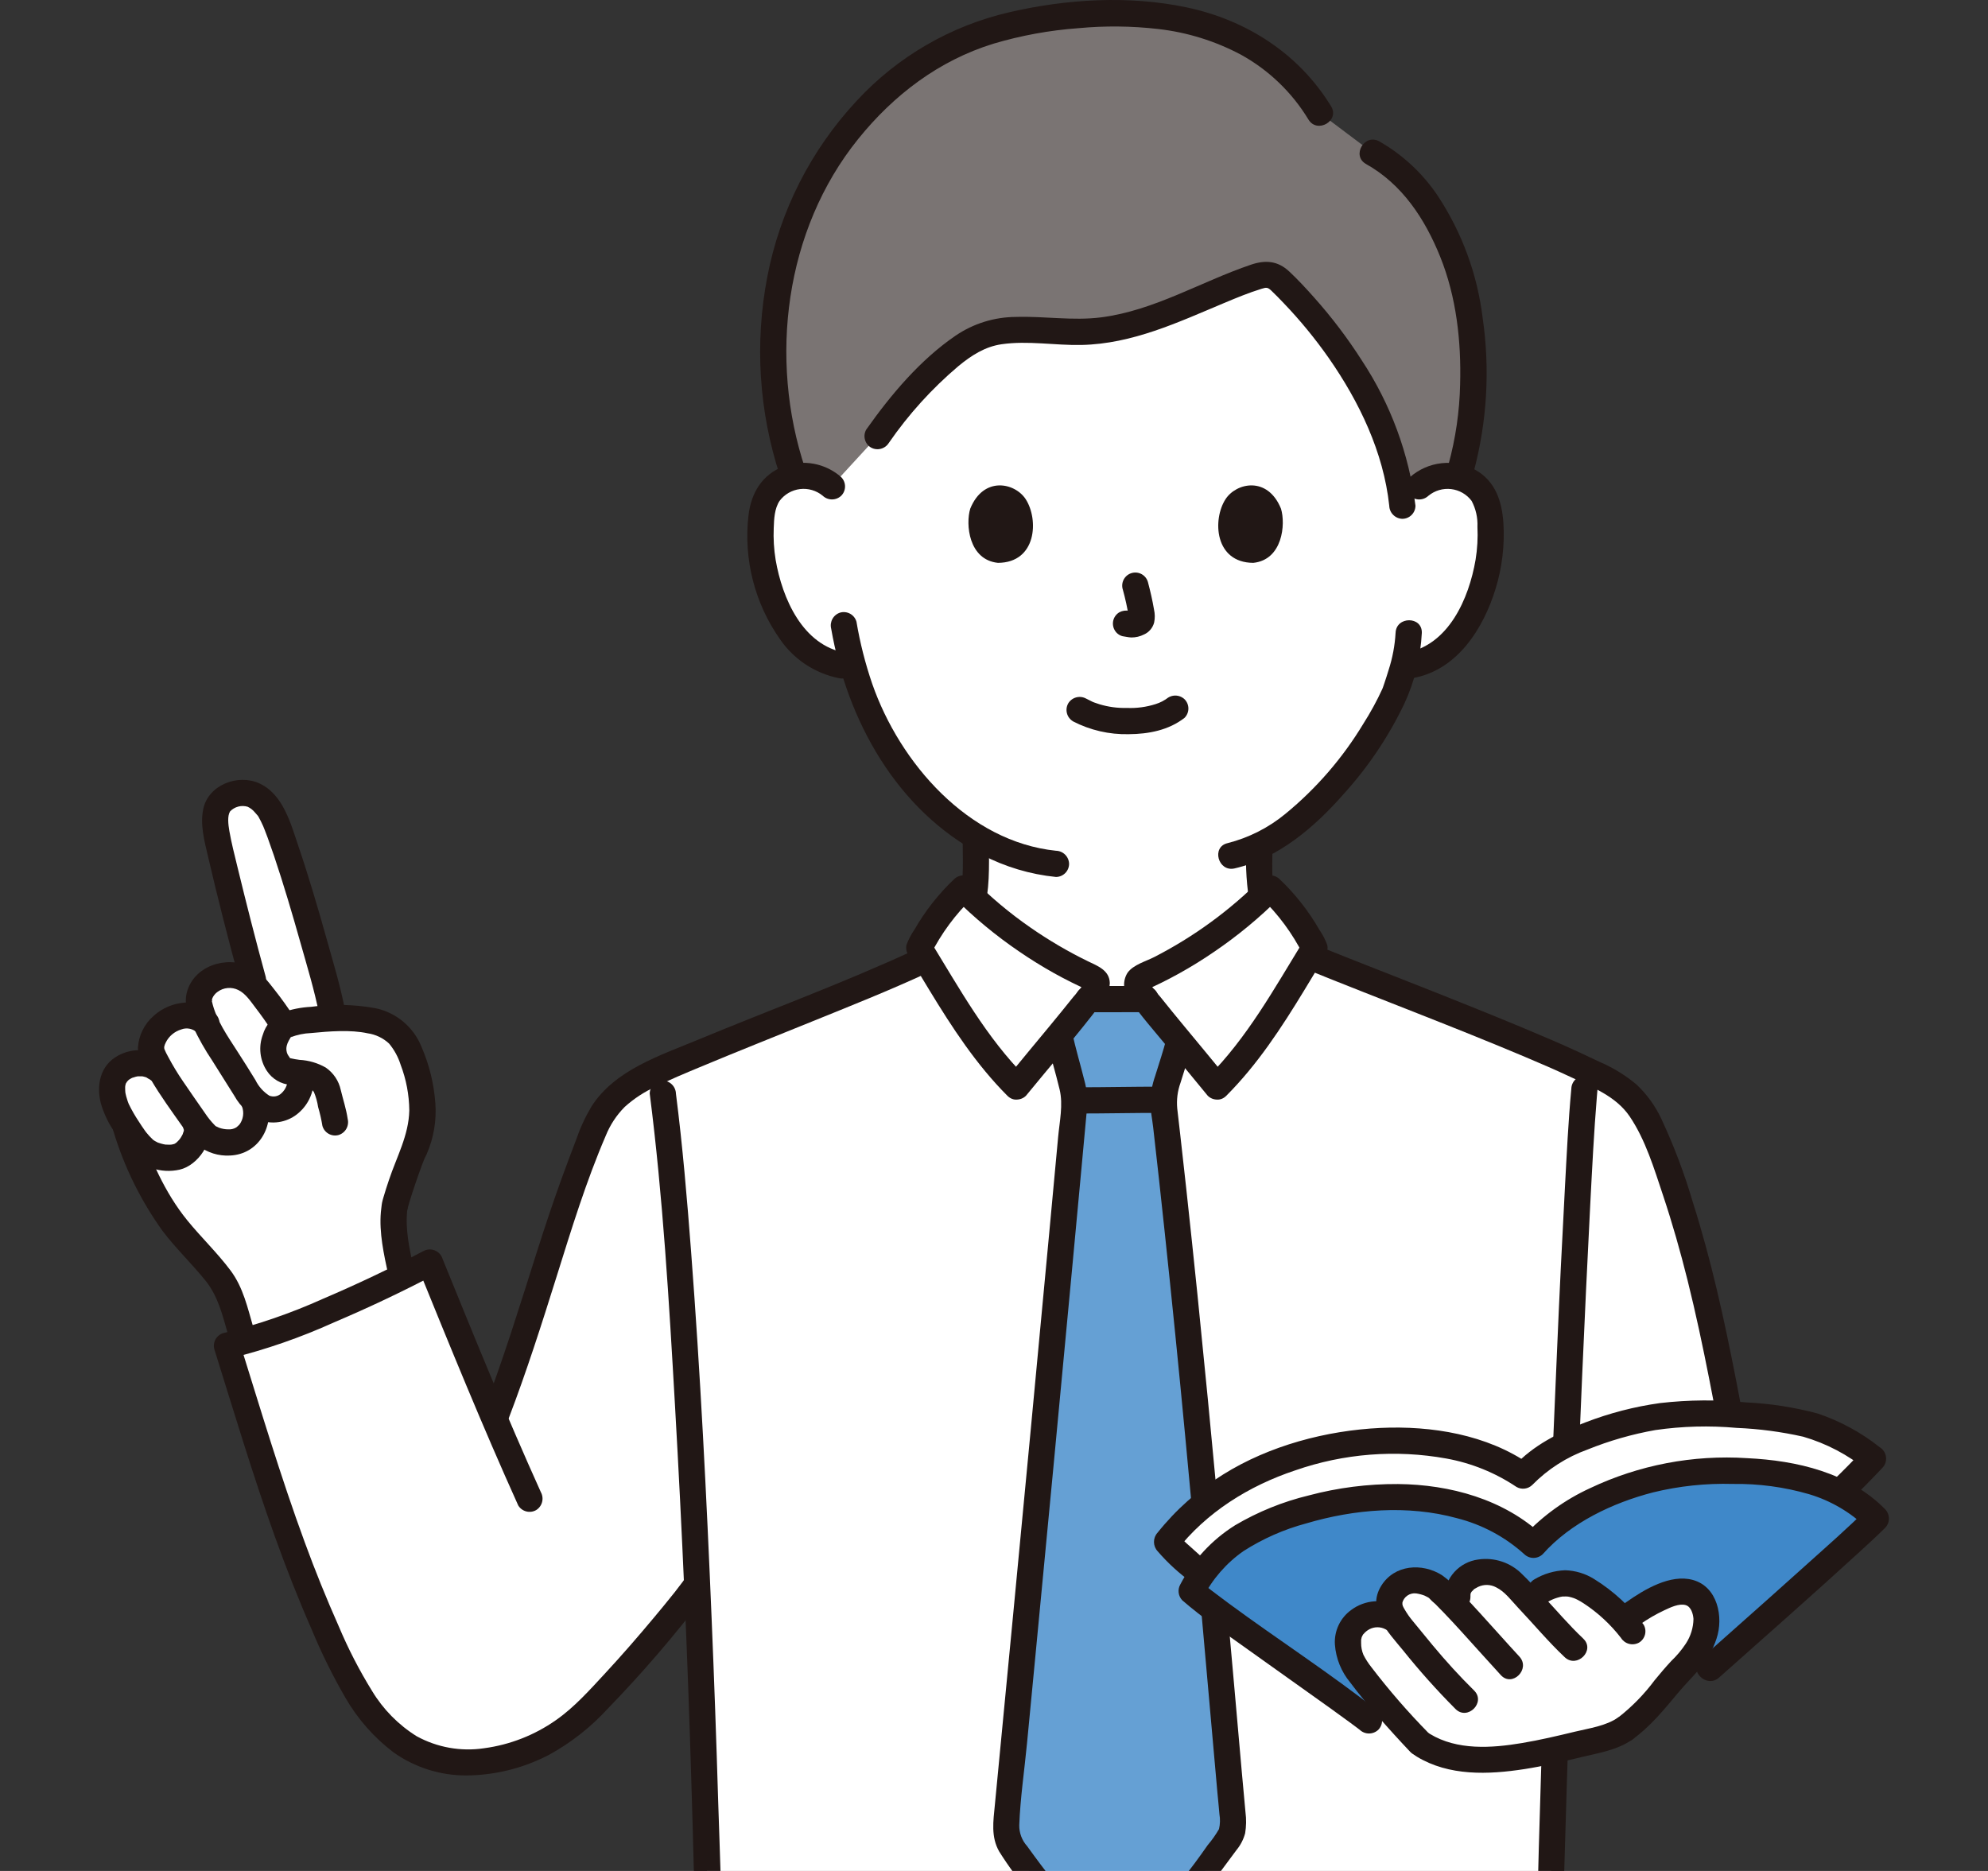 <svg width="153" height="144" viewBox="0 0 153 144" fill="none" xmlns="http://www.w3.org/2000/svg">
<rect x="0" y="0" width="153" height="144" fill="#333333" stroke="none"/>
<g clip-path="url(#clip0_496_832)">
<path d="M109.226 37.44C109.592 37.123 110.023 36.888 110.488 36.752C110.953 36.616 111.442 36.582 111.921 36.652C112.391 36.718 112.841 36.889 113.237 37.153C113.632 37.416 113.964 37.764 114.207 38.172C114.489 38.735 114.65 39.351 114.678 39.98C114.883 42.441 114.408 44.912 113.304 47.121C112.784 48.238 112.029 49.23 111.09 50.028C110.328 50.646 109.418 51.056 108.45 51.218L107.998 51.288C107.782 52.098 107.538 52.781 107.419 53.144C106.649 55.232 102.343 62.461 96.924 65.09C96.91 66.914 96.874 69.002 97.51 70.581C98.598 73.265 104.457 76.648 104.861 76.823C104.861 76.823 101.678 89.065 86.541 89.065C67.293 89.065 68.078 76.351 68.078 76.351C68.482 76.176 73.425 73.265 74.511 70.581C75.235 68.79 75.088 66.337 75.1 64.361C73.18 63.15 71.469 61.634 70.035 59.874C67.996 57.372 66.508 54.468 65.669 51.351L64.81 51.218C63.842 51.056 62.932 50.646 62.17 50.028C61.231 49.23 60.476 48.239 59.956 47.122C58.852 44.912 58.377 42.442 58.582 39.98C58.61 39.351 58.771 38.736 59.052 38.172C59.296 37.764 59.627 37.416 60.023 37.153C60.419 36.89 60.868 36.719 61.339 36.652C61.818 36.582 62.307 36.616 62.772 36.752C63.237 36.889 63.668 37.123 64.034 37.441C64.034 37.441 66.173 17.369 86.729 17.369C107.285 17.369 109.226 37.44 109.226 37.44Z" fill="white"/>
<path d="M112.677 22.227C112.486 21.402 112.238 20.592 111.935 19.802C110.817 16.948 109.106 13.654 105.64 11.752L101.573 8.694C97.516 1.976 90.038 0.663 83.662 1.109C76.092 1.64 70.696 3.671 65.777 9.449C58.608 17.87 58.407 29.008 61.116 36.696C61.181 36.677 61.248 36.663 61.316 36.653C61.792 36.584 62.277 36.618 62.738 36.753C63.2 36.888 63.627 37.121 63.99 37.436L67.54 33.574C69.024 31.463 73.233 26.231 76.432 25.591C78.72 25.134 81.157 25.63 83.53 25.534C87.832 25.361 91.389 23.324 95.204 21.838C95.711 21.64 96.224 21.452 96.743 21.28C97.03 21.164 97.339 21.113 97.648 21.131C98.003 21.2 98.324 21.386 98.56 21.659C102.99 25.982 107.15 32.194 107.901 38.675C108.586 38.051 109.268 37.436 109.268 37.436C109.631 37.121 110.058 36.888 110.519 36.753C110.981 36.618 111.466 36.584 111.942 36.653C112.042 36.668 112.141 36.689 112.239 36.716C113.718 32.133 113.674 26.447 112.677 22.227Z" fill="#7A7473"/>
<path d="M95.913 65.165C95.842 66.72 95.946 68.279 96.223 69.811C96.476 70.925 97.016 71.954 97.791 72.793C99.184 74.374 100.987 75.631 102.757 76.755C103.266 77.105 103.799 77.419 104.351 77.695C104.584 77.822 104.857 77.856 105.113 77.788C105.37 77.721 105.591 77.558 105.732 77.333C105.865 77.102 105.901 76.827 105.834 76.569C105.766 76.31 105.599 76.089 105.37 75.952C104.772 75.653 104.196 75.311 103.646 74.929C102.613 74.279 101.625 73.561 100.687 72.78C99.806 72.033 98.901 71.25 98.456 70.239C97.791 68.728 97.921 66.802 97.932 65.165C97.942 63.866 95.924 63.864 95.914 65.165H95.913Z" fill="#211715"/>
<path d="M74.092 64.946C74.1 66.524 74.184 68.169 73.748 69.703C73.391 70.735 72.758 71.65 71.918 72.349C71.085 73.127 70.188 73.834 69.236 74.462C68.709 74.846 68.151 75.187 67.569 75.481C67.339 75.617 67.173 75.838 67.105 76.097C67.037 76.355 67.074 76.63 67.207 76.861C67.346 77.088 67.567 77.251 67.825 77.319C68.082 77.386 68.355 77.352 68.587 77.223C69.237 76.895 69.858 76.511 70.442 76.077C71.546 75.341 72.582 74.509 73.539 73.589C74.537 72.679 75.28 71.525 75.694 70.239C76.18 68.532 76.12 66.702 76.11 64.946C76.103 63.647 74.085 63.644 74.092 64.946Z" fill="#211715"/>
<path d="M61.961 36.051C59.157 27.618 60.394 17.709 66.045 10.701C68.784 7.304 72.252 4.663 76.447 3.366C78.581 2.731 80.778 2.33 82.999 2.169C85.04 1.977 87.096 1.998 89.132 2.232C91.376 2.486 93.552 3.164 95.543 4.23C97.666 5.41 99.445 7.125 100.702 9.203C101.378 10.31 103.124 9.297 102.445 8.184C99.969 4.133 95.938 1.541 91.329 0.569C86.879 -0.371 82.073 -0.078 77.663 0.947C73.16 1.989 69.074 4.361 65.937 7.755C62.409 11.538 60.021 16.241 59.05 21.321C58.072 26.41 58.405 31.663 60.017 36.588C60.424 37.814 62.374 37.289 61.962 36.051H61.961Z" fill="#211715"/>
<path d="M68.412 34.081C69.924 31.89 71.719 29.909 73.749 28.188C74.769 27.347 75.809 26.68 77.084 26.495C79.117 26.201 81.192 26.593 83.234 26.55C87.16 26.466 90.668 24.806 94.218 23.318C95.163 22.922 96.119 22.526 97.099 22.225C97.469 22.11 97.569 22.109 97.847 22.373C98.17 22.678 98.478 23 98.787 23.322C100.055 24.645 101.22 26.064 102.271 27.566C104.613 30.931 106.478 34.803 106.919 38.923C106.926 39.188 107.035 39.441 107.223 39.628C107.41 39.816 107.663 39.925 107.928 39.932C108.195 39.93 108.451 39.824 108.64 39.635C108.828 39.446 108.935 39.19 108.937 38.923C108.439 34.925 107.025 31.096 104.804 27.734C103.713 26.027 102.487 24.41 101.138 22.898C100.526 22.209 99.895 21.526 99.222 20.895C98.343 20.072 97.394 19.994 96.279 20.371C92.431 21.675 88.83 23.903 84.742 24.426C82.553 24.706 80.365 24.321 78.171 24.393C76.524 24.403 74.916 24.902 73.553 25.827C70.817 27.695 68.566 30.374 66.667 33.063C66.534 33.295 66.498 33.57 66.566 33.828C66.633 34.086 66.8 34.308 67.029 34.444C67.261 34.574 67.535 34.608 67.792 34.541C68.05 34.473 68.271 34.309 68.41 34.082L68.412 34.081Z" fill="#211715"/>
<path d="M105.132 12.623C107.921 14.181 109.669 16.855 110.839 19.758C112.089 22.859 112.466 26.276 112.373 29.597C112.327 31.679 112.026 33.748 111.477 35.757C111.126 37.01 113.074 37.544 113.423 36.294C114.45 32.439 114.683 28.416 114.108 24.469C113.7 21.12 112.523 17.912 110.669 15.095C109.51 13.357 107.963 11.914 106.149 10.879C105.014 10.245 103.995 11.987 105.131 12.621L105.132 12.623Z" fill="#211715"/>
<path d="M54.467 151.007C54.487 150.439 54.504 149.939 54.525 149.523C54.399 142.144 54.095 132.153 53.649 121.947L53.436 122.224L52.737 123.139C50.829 125.548 46.845 130.254 44.301 132.48C41.765 134.699 37.798 136.058 34.458 135.525C29.259 134.684 26.985 129.738 24.862 124.912C21.809 117.971 19.639 110.505 17.468 103.572C21.817 102.626 28.742 99.452 33.091 97.164C34.809 101.389 36.324 105.153 38.057 109.212C41.176 101.127 41.979 96.707 45.039 88.713C45.607 87.23 46.033 85.896 47.117 84.733C48.135 83.642 49.481 82.962 50.84 82.347C55.018 80.459 65.025 76.629 70.089 74.359C71.017 72.108 72.398 70.072 74.146 68.377C76.971 71.202 80.273 73.504 83.901 75.176C84.103 75.268 84.328 75.38 84.393 75.592C84.425 75.783 84.385 75.98 84.28 76.143C84.12 76.407 83.941 76.66 83.746 76.9L88.161 76.894C87.966 76.657 87.788 76.406 87.629 76.144C87.525 75.98 87.484 75.784 87.516 75.593C87.581 75.383 87.807 75.269 88.008 75.177C91.636 73.505 94.939 71.203 97.763 68.378C99.412 69.969 100.732 71.869 101.648 73.97C106.089 75.748 117.415 80.103 121.682 82.165C123.052 82.827 124.555 83.421 125.592 84.534C126.698 85.72 127.34 87.313 127.92 88.827C131.003 96.879 132.299 104.787 133.981 113.57H120.43C119.91 126.444 119.428 140.641 119.23 150.427C119.225 150.625 119.225 150.818 119.221 151.008L54.467 151.007Z" fill="white"/>
<path d="M87.557 150.248C89.768 147.817 91.84 145.265 93.765 142.602C94.334 141.774 94.819 141.327 94.873 140.707C94.894 139.897 94.846 139.088 94.732 138.286C93.549 124.996 91.796 104.22 89.537 84.829C89.602 84.037 89.779 83.259 90.062 82.517C90.387 81.518 91.067 79.226 90.709 80.041C90.345 79.601 89.986 79.164 89.648 78.751C89.057 78.027 88.531 77.374 88.162 76.895L83.747 76.9C83.378 77.379 82.854 78.03 82.265 78.751C82.029 79.039 81.782 79.339 81.531 79.644C81.723 80.673 82.093 81.768 82.334 82.802C82.376 83.007 82.429 83.204 82.48 83.409C82.608 83.847 82.681 84.299 82.7 84.755C81.06 102.609 78.951 124.679 77.476 139.95C77.373 140.529 77.419 141.125 77.611 141.681C77.862 142.166 78.162 142.623 78.506 143.048C80.364 145.623 82.416 148.052 84.644 150.315C85.015 150.693 85.496 150.944 86.018 151.03C86.307 151.016 86.59 150.942 86.849 150.814C87.108 150.685 87.337 150.505 87.523 150.284L87.557 150.248Z" fill="#65A0D4"/>
<path d="M83.01 85.702C85.118 85.702 87.225 85.655 89.332 85.654C89.6 85.654 89.857 85.548 90.046 85.359C90.235 85.17 90.342 84.913 90.342 84.645C90.342 84.378 90.235 84.121 90.046 83.932C89.857 83.743 89.6 83.636 89.332 83.636C87.225 83.636 85.118 83.683 83.01 83.684C82.743 83.684 82.486 83.79 82.297 83.979C82.108 84.169 82.001 84.425 82.001 84.693C82.001 84.96 82.108 85.217 82.297 85.406C82.486 85.596 82.743 85.702 83.01 85.702Z" fill="#211715"/>
<path d="M80.574 80.004C80.842 81.304 81.247 82.574 81.553 83.865C81.83 85.032 81.548 86.307 81.438 87.489C81.21 89.963 80.98 92.437 80.749 94.911C80.271 100.041 79.789 105.169 79.303 110.296C78.399 119.841 77.486 129.386 76.565 138.929C76.446 140.165 76.254 141.372 76.899 142.503C77.626 143.658 78.435 144.759 79.322 145.796C80.163 146.865 81.039 147.906 81.951 148.919C82.382 149.398 82.819 149.87 83.263 150.336C83.691 150.85 84.197 151.294 84.763 151.651C85.329 151.96 85.984 152.064 86.618 151.944C87.251 151.825 87.823 151.49 88.238 150.996C89.063 150.122 89.833 149.185 90.609 148.267C92.216 146.368 93.686 144.387 95.163 142.389C95.476 142.011 95.703 141.57 95.829 141.096C95.915 140.566 95.925 140.026 95.856 139.493C95.766 138.451 95.662 137.411 95.57 136.37C95.385 134.276 95.2 132.182 95.016 130.088C94.592 125.29 94.159 120.493 93.718 115.696C93.222 110.342 92.702 104.99 92.158 99.639C91.88 96.92 91.592 94.201 91.296 91.482C91.146 90.109 90.993 88.735 90.837 87.362C90.759 86.679 90.68 85.995 90.602 85.312C90.54 84.647 90.625 83.977 90.851 83.348C91.145 82.384 91.474 81.43 91.723 80.452C92.045 79.193 90.099 78.656 89.777 79.916C89.527 80.894 89.199 81.847 88.904 82.812C88.677 83.46 88.549 84.139 88.526 84.826C88.538 85.468 88.678 86.137 88.751 86.775C89.057 89.457 89.353 92.14 89.637 94.825C90.201 100.127 90.734 105.433 91.235 110.743C92.1 119.829 92.89 128.923 93.698 138.014C93.746 138.555 93.808 139.095 93.85 139.636C93.916 140.015 93.904 140.403 93.816 140.777C93.565 141.213 93.275 141.625 92.949 142.008C92.618 142.479 92.287 142.948 91.942 143.409C90.504 145.331 88.935 147.157 87.349 148.959C87.055 149.292 86.714 149.848 86.261 149.98C85.897 150.085 85.547 149.784 85.291 149.53C84.359 148.597 83.472 147.614 82.609 146.618C81.745 145.622 80.92 144.611 80.132 143.562C79.766 143.076 79.407 142.584 79.05 142.091C78.651 141.648 78.434 141.071 78.444 140.475C78.523 138.38 78.84 136.27 79.04 134.182C79.257 131.932 79.472 129.683 79.688 127.434C80.153 122.577 80.617 117.719 81.078 112.862C81.554 107.844 82.027 102.825 82.497 97.805C82.726 95.354 82.954 92.903 83.182 90.453C83.29 89.292 83.397 88.13 83.504 86.969C83.557 86.4 83.61 85.83 83.662 85.26C83.714 84.546 83.643 83.828 83.451 83.138C83.149 81.913 82.773 80.699 82.519 79.465C82.257 78.194 80.311 78.732 80.573 80.002L80.574 80.004Z" fill="#211715"/>
<path d="M88.167 75.885L83.763 75.891C83.495 75.891 83.239 75.997 83.049 76.186C82.86 76.376 82.754 76.632 82.754 76.9C82.754 77.168 82.86 77.424 83.049 77.613C83.239 77.803 83.495 77.909 83.763 77.909L88.167 77.903C88.435 77.903 88.691 77.797 88.881 77.608C89.07 77.419 89.176 77.162 89.176 76.894C89.176 76.627 89.07 76.37 88.881 76.181C88.691 75.992 88.435 75.885 88.167 75.885Z" fill="#211715"/>
<path d="M94.379 84.337C96.772 81.94 98.626 79.098 100.378 76.217C100.798 75.521 101.219 74.822 101.642 74.127C101.905 73.694 102.288 73.247 102.138 72.703C101.984 72.295 101.781 71.907 101.533 71.548C100.708 70.113 99.679 68.804 98.479 67.664C98.287 67.479 98.032 67.376 97.765 67.376C97.499 67.376 97.243 67.479 97.052 67.664C94.644 70.078 91.874 72.099 88.841 73.656C88.183 73.995 87.23 74.244 86.781 74.865C86.586 75.171 86.493 75.531 86.515 75.893C86.537 76.255 86.672 76.601 86.902 76.882C87.76 78.137 88.79 79.293 89.756 80.465C90.821 81.756 91.897 83.039 92.952 84.337C93.142 84.524 93.398 84.63 93.665 84.63C93.933 84.63 94.189 84.524 94.379 84.337C94.563 84.145 94.665 83.889 94.665 83.623C94.665 83.357 94.563 83.102 94.379 82.91C93.305 81.589 92.21 80.284 91.127 78.969C90.511 78.223 89.896 77.475 89.294 76.717C89.101 76.473 88.489 75.876 88.525 75.593L88.388 76.104C88.341 76.199 88.214 76.185 88.395 76.108C88.516 76.057 88.635 75.997 88.754 75.94C88.965 75.842 89.176 75.741 89.385 75.638C89.839 75.413 90.287 75.178 90.73 74.933C91.671 74.411 92.585 73.846 93.472 73.236C95.267 72.014 96.943 70.627 98.478 69.091H97.051C98.373 70.36 99.47 71.844 100.294 73.481V72.462C98.065 76.096 95.988 79.868 92.952 82.91C92.034 83.83 93.46 85.257 94.379 84.337Z" fill="#211715"/>
<path d="M78.959 82.91C75.923 79.869 73.847 76.096 71.618 72.462V73.481C72.441 71.844 73.538 70.36 74.86 69.091H73.433C74.968 70.627 76.644 72.015 78.439 73.236C79.301 73.827 80.189 74.378 81.102 74.889C81.545 75.136 81.993 75.373 82.448 75.599C82.657 75.703 82.867 75.804 83.078 75.904C83.204 75.962 83.328 76.02 83.454 76.078C83.496 76.096 83.536 76.117 83.575 76.14C83.672 76.196 83.655 76.182 83.523 76.102L83.385 75.593C83.422 75.875 82.809 76.473 82.616 76.717C82.014 77.474 81.399 78.223 80.784 78.97C79.701 80.284 78.606 81.589 77.531 82.91C77.349 83.103 77.248 83.358 77.248 83.623C77.248 83.889 77.349 84.144 77.531 84.337C77.722 84.524 77.978 84.629 78.245 84.629C78.512 84.629 78.768 84.524 78.959 84.337C80.893 81.96 82.928 79.656 84.771 77.207C85.158 76.782 85.385 76.236 85.413 75.662C85.386 74.663 84.457 74.34 83.702 73.972C82.172 73.225 80.701 72.36 79.303 71.388C77.711 70.285 76.223 69.038 74.859 67.664C74.667 67.479 74.412 67.376 74.145 67.376C73.879 67.376 73.623 67.479 73.432 67.664C72.231 68.805 71.203 70.113 70.378 71.549C70.13 71.907 69.927 72.295 69.773 72.704C69.631 73.216 69.969 73.634 70.219 74.046C70.659 74.768 71.094 75.494 71.533 76.217C73.284 79.098 75.138 81.94 77.531 84.337C78.451 85.257 79.878 83.831 78.959 82.91Z" fill="#211715"/>
<path d="M50.005 84.174C51.022 92.145 51.492 100.194 51.951 108.214C52.499 117.798 52.917 127.389 53.203 136.987C53.278 139.383 53.345 141.78 53.404 144.177C53.459 146.455 53.54 148.731 53.456 151.008C53.409 152.307 55.427 152.304 55.475 151.008C55.626 146.891 55.394 142.742 55.272 138.625C55.132 133.932 54.963 129.241 54.767 124.55C54.376 115.134 53.902 105.718 53.187 96.32C52.879 92.266 52.536 88.209 52.022 84.175C52.014 83.91 51.905 83.658 51.717 83.471C51.53 83.283 51.278 83.174 51.013 83.166C50.746 83.168 50.49 83.274 50.301 83.463C50.112 83.652 50.005 83.908 50.004 84.175L50.005 84.174Z" fill="#211715"/>
<path d="M120.23 151.007C120.306 146.368 120.448 141.73 120.592 137.093C120.756 131.831 120.938 126.57 121.139 121.31C121.334 116.133 121.544 110.957 121.77 105.782C121.96 101.412 122.167 97.042 122.39 92.674C122.535 89.907 122.672 87.136 122.9 84.374C122.916 84.183 122.932 83.991 122.95 83.8C122.948 83.533 122.841 83.278 122.653 83.089C122.464 82.9 122.208 82.793 121.941 82.791C121.675 82.797 121.422 82.905 121.234 83.093C121.046 83.281 120.938 83.534 120.932 83.8C120.698 86.31 120.578 88.833 120.442 91.35C120.214 95.563 120.01 99.777 119.83 103.992C119.603 109.107 119.393 114.223 119.199 119.339C118.997 124.633 118.81 129.928 118.638 135.224C118.489 139.905 118.359 144.586 118.25 149.268C118.238 149.847 118.227 150.427 118.218 151.007C118.196 152.307 120.214 152.307 120.236 151.007L120.23 151.007Z" fill="#211715"/>
<path d="M25.228 76.475C24.286 72.748 21.64 63.449 20.667 62.206C19.968 61.314 19.14 60.628 17.606 61.281C16.291 61.842 16.504 63.361 16.753 64.616C17.027 65.998 18.656 72.52 19.608 75.906C19.246 75.501 18.767 75.218 18.237 75.098C17.707 74.978 17.153 75.027 16.652 75.237C15.608 75.713 15.206 76.603 15.323 77.246C15.323 77.246 15.415 77.75 15.548 78.473C15.173 78.269 14.752 78.163 14.325 78.166C13.899 78.168 13.479 78.278 13.106 78.487C12.205 78.969 11.298 80.261 11.741 81.193L12.336 82.442L12.151 82.289C11.006 81.348 9.018 81.927 8.695 83.182C8.447 84.145 8.866 85.282 9.402 86.163C9.466 86.268 9.534 86.38 9.606 86.499L9.711 86.822C10.438 89.073 11.855 92.513 13.973 94.964C14.957 96.099 16.094 97.228 16.986 98.447C17.878 99.666 18.101 101.02 18.536 102.479L18.73 103.124C21.036 102.272 27.526 99.847 30.979 98.204L30.856 97.859C30.516 96.291 30.141 94.254 30.364 92.926C30.762 91.429 31.262 89.961 31.862 88.533C32.352 87.373 32.567 86.115 32.489 84.858C32.332 83.428 31.962 81.388 30.9 79.899C30.689 79.609 30.426 79.361 30.125 79.167C30.09 79.142 30.054 79.12 30.016 79.102C28.75 78.326 27.087 78.323 25.653 78.384L25.534 77.774C25.483 77.515 25.377 77.064 25.228 76.475Z" fill="white"/>
<path d="M26.506 77.503C26.162 75.776 25.646 74.072 25.17 72.378C24.488 69.948 23.78 67.522 22.967 65.132C22.378 63.395 21.793 61.13 19.958 60.293C18.321 59.546 16.055 60.398 15.65 62.236C15.383 63.45 15.731 64.729 16.008 65.915C16.77 69.186 17.599 72.442 18.494 75.683C18.838 76.934 20.785 76.403 20.44 75.146C19.67 72.343 18.954 69.523 18.268 66.698C18.048 65.788 17.811 64.877 17.651 63.954C17.567 63.46 17.486 62.804 17.707 62.451C17.877 62.272 18.093 62.144 18.332 62.081C18.571 62.017 18.823 62.021 19.059 62.092C19.276 62.195 19.467 62.344 19.619 62.529C19.68 62.593 19.89 62.845 19.843 62.781C19.774 62.687 19.879 62.835 19.893 62.86C20.021 63.087 20.134 63.318 20.241 63.556C20.353 63.802 20.21 63.471 20.271 63.626C20.303 63.706 20.336 63.786 20.368 63.866C20.448 64.069 20.525 64.272 20.6 64.475C20.768 64.936 20.93 65.398 21.087 65.863C21.834 68.084 22.496 70.334 23.132 72.588C23.641 74.39 24.195 76.204 24.562 78.042C24.633 78.3 24.804 78.519 25.037 78.651C25.269 78.784 25.545 78.818 25.803 78.747C26.061 78.676 26.28 78.505 26.413 78.272C26.545 78.039 26.579 77.764 26.508 77.506L26.506 77.503Z" fill="#211715"/>
<path d="M8.737 87.089C9.566 89.834 10.844 92.422 12.518 94.75C13.532 96.09 14.756 97.249 15.808 98.557C16.814 99.808 17.12 101.24 17.563 102.746C17.929 103.99 19.876 103.461 19.509 102.21C19.057 100.671 18.725 99.096 17.743 97.785C16.723 96.42 15.488 95.246 14.415 93.927C12.68 91.795 11.527 89.149 10.682 86.553C10.282 85.323 8.332 85.849 8.736 87.089H8.737Z" fill="#211715"/>
<path d="M26.758 86.119C26.649 85.358 26.402 84.63 26.224 83.884C26.073 83.189 25.663 82.578 25.079 82.172C24.46 81.816 23.766 81.611 23.052 81.573C22.82 81.544 22.589 81.503 22.36 81.45C22.335 81.447 22.31 81.44 22.286 81.43C22.421 81.544 22.17 81.231 22.135 81.153C22.038 80.95 22.013 80.721 22.063 80.503C22.098 80.36 22.152 80.223 22.224 80.095C22.269 80.008 22.328 79.926 22.371 79.839C22.474 79.633 22.411 79.811 22.371 79.833C22.871 79.641 23.399 79.532 23.934 79.51C25.364 79.371 26.976 79.243 28.289 79.528C28.906 79.616 29.482 79.89 29.939 80.314C30.342 80.796 30.646 81.353 30.834 81.952C31.263 83.075 31.488 84.266 31.5 85.468C31.457 87.387 30.532 89.026 29.932 90.825C29.783 91.27 29.637 91.716 29.507 92.167C29.47 92.298 29.43 92.429 29.404 92.562C29.381 92.675 29.371 92.791 29.356 92.905C29.393 92.624 29.321 93.168 29.314 93.27C29.169 94.88 29.548 96.559 29.884 98.124C30.157 99.394 32.103 98.856 31.83 97.588C31.525 96.166 31.184 94.658 31.338 93.195C31.354 93.046 31.471 92.823 31.361 93.011C31.273 93.161 31.351 93.073 31.377 92.988C31.424 92.828 31.464 92.666 31.512 92.507C31.656 92.03 31.812 91.556 31.973 91.085C32.135 90.605 32.303 90.126 32.482 89.651C32.549 89.473 32.617 89.295 32.692 89.119C32.625 89.279 32.655 89.198 32.705 89.102C32.754 89.005 32.797 88.919 32.839 88.825C33.377 87.592 33.606 86.246 33.505 84.903C33.396 83.402 33.032 81.93 32.431 80.55C32.131 79.811 31.655 79.156 31.044 78.642C30.433 78.129 29.706 77.772 28.926 77.604C27.279 77.3 25.595 77.263 23.937 77.492C23.163 77.53 22.4 77.684 21.672 77.951C21.325 78.115 21.016 78.351 20.767 78.643C20.517 78.935 20.333 79.277 20.225 79.646C20.056 80.101 19.996 80.589 20.05 81.071C20.104 81.553 20.271 82.016 20.538 82.421C20.74 82.73 21.01 82.987 21.328 83.174C21.645 83.361 22.002 83.472 22.369 83.498C22.898 83.574 23.849 83.54 24.161 84.053C24.315 84.421 24.423 84.808 24.482 85.202C24.623 85.679 24.734 86.164 24.813 86.654C24.886 86.912 25.057 87.13 25.289 87.262C25.521 87.394 25.796 87.429 26.055 87.359C26.308 87.282 26.523 87.11 26.654 86.88C26.784 86.649 26.822 86.377 26.758 86.119Z" fill="#211715"/>
<path d="M14.137 86.919C14.185 87.087 14.153 86.738 14.149 86.976C14.144 87.215 14.195 86.888 14.14 87.061C14.125 87.108 14.009 87.414 14.098 87.22C14.049 87.327 13.992 87.431 13.93 87.531C13.898 87.582 13.864 87.631 13.83 87.68C13.839 87.667 13.926 87.565 13.852 87.652C13.787 87.73 13.719 87.805 13.646 87.875C13.604 87.914 13.562 87.951 13.522 87.988C13.553 87.959 13.685 87.889 13.535 87.973C13.503 87.991 13.47 88.012 13.438 88.032C13.315 88.111 13.346 88.057 13.456 88.032C13.4 88.045 13.155 88.108 13.246 88.092C13.372 88.069 13.18 88.097 13.15 88.099C13.102 88.101 13.055 88.103 13.008 88.103C12.96 88.104 12.607 88.081 12.789 88.103C12.657 88.085 12.527 88.056 12.399 88.019C12.332 88.001 12.105 87.922 12.147 87.941C12.198 87.962 11.975 87.851 11.924 87.82C11.873 87.79 11.819 87.755 11.768 87.719C11.806 87.745 11.898 87.838 11.766 87.709C11.676 87.621 11.585 87.536 11.501 87.444C11.416 87.352 11.346 87.268 11.272 87.177C11.164 87.044 11.342 87.274 11.238 87.135C11.207 87.093 11.175 87.051 11.144 87.007C10.98 86.778 10.825 86.544 10.674 86.306C10.39 85.881 10.136 85.438 9.913 84.979C9.91 84.972 9.843 84.804 9.885 84.912C9.865 84.859 9.845 84.807 9.827 84.755C9.785 84.632 9.746 84.509 9.713 84.384C9.695 84.313 9.681 84.241 9.664 84.17C9.659 84.152 9.631 83.973 9.649 84.118C9.631 83.977 9.638 83.837 9.632 83.698C9.632 83.674 9.647 83.497 9.626 83.656C9.634 83.605 9.644 83.554 9.656 83.504C9.674 83.453 9.688 83.401 9.698 83.349C9.708 83.251 9.679 83.403 9.666 83.423C9.701 83.369 9.871 83.132 9.704 83.323C9.769 83.248 9.838 83.18 9.908 83.112C9.957 83.064 10.044 83.041 9.882 83.13C9.926 83.106 9.966 83.073 10.008 83.046C10.05 83.019 10.099 82.998 10.143 82.972C10.299 82.876 10.044 82.987 10.153 82.963C10.255 82.941 10.354 82.894 10.457 82.87C10.509 82.858 10.563 82.852 10.614 82.838C10.742 82.803 10.384 82.844 10.626 82.841C10.734 82.841 10.841 82.841 10.948 82.841C11.014 82.841 11.117 82.886 10.921 82.834C10.973 82.848 11.027 82.855 11.079 82.868C11.131 82.881 11.183 82.9 11.235 82.913C11.407 82.955 11.176 82.856 11.257 82.919C11.31 82.961 11.603 83.139 11.433 83.005C11.627 83.187 11.882 83.288 12.147 83.288C12.412 83.288 12.667 83.187 12.86 83.005C13.048 82.816 13.153 82.559 13.153 82.292C13.153 82.025 13.048 81.769 12.86 81.579C12.33 81.153 11.684 80.895 11.006 80.839C10.328 80.783 9.649 80.931 9.056 81.263C7.713 82.009 7.399 83.514 7.763 84.922C7.971 85.639 8.284 86.321 8.692 86.947C9.061 87.57 9.478 88.165 9.939 88.724C10.407 89.273 11.015 89.685 11.7 89.914C12.384 90.143 13.117 90.181 13.822 90.024C15.266 89.688 16.492 87.841 16.08 86.383C16.009 86.125 15.838 85.906 15.605 85.774C15.372 85.642 15.097 85.608 14.838 85.679C14.58 85.75 14.361 85.921 14.229 86.153C14.097 86.386 14.062 86.662 14.133 86.92L14.137 86.919Z" fill="#211715"/>
<path d="M16.617 78.071C15.355 76.684 13.11 77.01 11.833 78.179C11.478 78.486 11.188 78.86 10.979 79.28C10.77 79.7 10.647 80.157 10.616 80.625C10.611 81.52 11.186 82.368 11.626 83.114C12.35 84.347 13.216 85.532 14.041 86.702C14.385 87.242 14.794 87.738 15.261 88.176C15.955 88.716 16.821 88.987 17.7 88.937C19.917 88.842 21.133 86.671 20.575 84.634C20.233 83.383 18.285 83.914 18.629 85.171C18.712 85.397 18.738 85.641 18.704 85.88C18.67 86.119 18.578 86.346 18.436 86.541C18.356 86.631 18.266 86.711 18.168 86.781C17.988 86.888 17.778 86.937 17.569 86.922C17.33 86.921 17.093 86.88 16.869 86.8C16.785 86.755 16.698 86.715 16.61 86.681C16.592 86.677 16.483 86.6 16.61 86.689C16.744 86.783 16.564 86.643 16.549 86.628C16.264 86.339 16.007 86.022 15.783 85.683C15.207 84.866 14.642 84.036 14.075 83.212C13.668 82.617 13.294 81.999 12.956 81.362C12.834 81.15 12.727 80.93 12.634 80.703C12.659 80.773 12.634 80.611 12.634 80.592C12.656 80.469 12.698 80.349 12.758 80.238C12.876 79.998 13.043 79.785 13.247 79.613C13.452 79.44 13.69 79.311 13.946 79.234C14.156 79.152 14.386 79.133 14.606 79.18C14.827 79.226 15.029 79.337 15.188 79.497C16.064 80.46 17.488 79.029 16.615 78.07L16.617 78.071Z" fill="#211715"/>
<path d="M22.12 82.847C22.157 83.085 22.134 83.329 22.054 83.556C21.973 83.783 21.837 83.986 21.657 84.147C21.536 84.264 21.384 84.343 21.219 84.375C21.054 84.407 20.883 84.391 20.727 84.329C20.269 84.037 19.901 83.623 19.663 83.135C19.211 82.393 18.746 81.661 18.275 80.93C17.51 79.737 16.635 78.503 16.317 77.101C16.317 77.096 16.272 76.897 16.301 77.017C16.33 77.136 16.347 76.891 16.305 76.989C16.262 77.088 16.379 76.739 16.336 76.845C16.423 76.639 16.566 76.463 16.749 76.336C16.976 76.169 17.243 76.068 17.523 76.044C17.803 76.019 18.084 76.072 18.336 76.196C18.906 76.466 19.308 77.097 19.681 77.584C20.111 78.147 20.529 78.725 20.905 79.326C21.591 80.426 23.338 79.414 22.648 78.308C22.179 77.575 21.674 76.867 21.134 76.185C20.591 75.486 20.049 74.773 19.224 74.39C17.401 73.542 14.883 74.336 14.368 76.433C14.151 77.317 14.502 78.215 14.853 79.012C15.283 79.928 15.781 80.809 16.345 81.649C16.914 82.541 17.466 83.444 18.034 84.336C18.505 85.187 19.241 85.862 20.129 86.259C20.617 86.411 21.136 86.435 21.636 86.329C22.136 86.223 22.601 85.991 22.985 85.654C23.384 85.31 23.697 84.876 23.897 84.388C24.098 83.9 24.18 83.371 24.138 82.846C24.072 81.553 22.054 81.546 22.12 82.846V82.847Z" fill="#211715"/>
<path d="M70.36 73.134C64.922 75.652 59.268 77.721 53.728 80.021C50.785 81.243 47.32 82.348 45.521 85.162C45.041 85.97 44.646 86.826 44.342 87.716C43.965 88.708 43.588 89.699 43.227 90.697C42.564 92.531 41.947 94.381 41.356 96.24C40.035 100.397 38.759 104.559 37.201 108.636C37.132 108.894 37.168 109.169 37.3 109.401C37.431 109.633 37.649 109.804 37.906 109.877C38.164 109.942 38.437 109.906 38.668 109.774C38.9 109.643 39.071 109.427 39.147 109.172C40.522 105.575 41.691 101.912 42.842 98.237C43.98 94.604 45.112 90.91 46.621 87.41C46.954 86.581 47.451 85.827 48.081 85.193C48.788 84.555 49.59 84.03 50.457 83.637C51.562 83.09 52.758 82.595 53.81 82.156C56.68 80.957 59.571 79.807 62.452 78.639C65.443 77.427 68.45 76.233 71.379 74.876C71.608 74.74 71.775 74.518 71.843 74.26C71.91 74.001 71.874 73.727 71.741 73.495C71.602 73.269 71.38 73.105 71.123 73.037C70.866 72.97 70.592 73.004 70.36 73.133V73.134Z" fill="#211715"/>
<path d="M41.626 114.846C38.953 108.926 36.509 102.912 34.063 96.896C34.019 96.749 33.942 96.614 33.839 96.501C33.736 96.387 33.608 96.298 33.466 96.24C33.324 96.183 33.171 96.157 33.018 96.166C32.864 96.175 32.715 96.219 32.581 96.293C30.055 97.621 27.477 98.846 24.847 99.968C22.384 101.078 19.824 101.958 17.199 102.599C16.942 102.672 16.725 102.843 16.593 103.076C16.461 103.308 16.426 103.582 16.494 103.84C17.999 108.65 19.44 113.482 21.141 118.227C22.011 120.656 22.953 123.058 23.99 125.421C24.737 127.223 25.602 128.974 26.579 130.662C27.525 132.304 28.79 133.74 30.301 134.884C31.932 136.035 33.879 136.652 35.875 136.65C38.104 136.635 40.296 136.087 42.27 135.053C43.956 134.125 45.478 132.927 46.777 131.507C49.462 128.738 51.977 125.808 54.307 122.733C54.44 122.502 54.477 122.227 54.409 121.968C54.342 121.71 54.175 121.488 53.945 121.352C53.712 121.224 53.439 121.19 53.182 121.257C52.925 121.325 52.704 121.488 52.564 121.714L52.183 122.212C52.103 122.317 52.023 122.422 51.942 122.527C51.919 122.558 51.895 122.589 51.871 122.62C52.019 122.432 51.902 122.577 51.82 122.679C51.337 123.284 50.846 123.883 50.348 124.477C49.117 125.952 47.857 127.405 46.55 128.814C45.39 130.065 44.199 131.406 42.792 132.388C41.146 133.546 39.245 134.29 37.25 134.556C35.468 134.822 33.647 134.497 32.067 133.631C30.662 132.755 29.485 131.559 28.631 130.141C27.651 128.555 26.796 126.895 26.073 125.176C25.128 123.05 24.255 120.895 23.456 118.71C21.592 113.638 20.05 108.458 18.439 103.304L17.734 104.546C20.472 103.868 23.141 102.941 25.709 101.777C28.389 100.64 31.018 99.392 33.598 98.035L32.116 97.432C34.627 103.609 37.138 109.785 39.882 115.864C40.018 116.093 40.24 116.26 40.498 116.327C40.756 116.395 41.031 116.359 41.263 116.226C41.489 116.086 41.653 115.865 41.72 115.608C41.788 115.351 41.753 115.077 41.625 114.845L41.626 114.846Z" fill="#211715"/>
<path d="M100.836 74.724C106.347 76.95 111.943 79.055 117.398 81.358C118.527 81.834 119.708 82.342 120.838 82.874C122.503 83.659 124.352 84.346 125.424 85.929C126.643 87.73 127.305 89.95 127.989 91.996C128.708 94.148 129.327 96.332 129.877 98.534C131.138 103.588 132.032 108.724 133.011 113.839C133.084 114.095 133.255 114.313 133.487 114.445C133.719 114.577 133.994 114.612 134.252 114.543C134.507 114.467 134.723 114.296 134.854 114.065C134.985 113.833 135.022 113.56 134.957 113.302C134.061 108.619 133.233 103.919 132.134 99.279C131.597 97.015 130.994 94.766 130.289 92.548C129.645 90.349 128.836 88.203 127.867 86.128C127.401 85.127 126.749 84.225 125.946 83.469C125.115 82.775 124.19 82.202 123.197 81.769C121.974 81.188 120.747 80.617 119.504 80.081C116.417 78.749 113.293 77.5 110.169 76.258C107.239 75.095 104.296 73.96 101.373 72.779C101.115 72.71 100.84 72.745 100.607 72.877C100.375 73.009 100.204 73.227 100.131 73.484C100.067 73.742 100.104 74.015 100.235 74.246C100.366 74.477 100.581 74.649 100.836 74.725V74.724Z" fill="#211715"/>
<path d="M109.94 38.154C110.181 37.956 110.46 37.808 110.76 37.72C111.059 37.633 111.374 37.606 111.684 37.644C111.994 37.681 112.293 37.78 112.564 37.936C112.834 38.092 113.071 38.301 113.258 38.551C113.583 39.163 113.738 39.851 113.706 40.543C113.748 41.394 113.7 42.246 113.562 43.086C113.055 46.056 111.49 49.677 108.18 50.245C107.923 50.318 107.705 50.489 107.573 50.721C107.441 50.953 107.406 51.228 107.475 51.486C107.551 51.741 107.723 51.957 107.955 52.088C108.186 52.219 108.459 52.256 108.717 52.191C112.144 51.602 114.178 48.365 115.116 45.274C115.61 43.652 115.809 41.955 115.705 40.262C115.597 38.601 115.094 37.038 113.563 36.173C112.766 35.735 111.853 35.552 110.949 35.651C110.044 35.75 109.193 36.126 108.509 36.727C108.322 36.917 108.218 37.173 108.218 37.44C108.218 37.707 108.322 37.964 108.509 38.154C108.701 38.338 108.957 38.441 109.223 38.441C109.489 38.441 109.745 38.338 109.936 38.154H109.94Z" fill="#211715"/>
<path d="M107.406 48.711C107.351 49.681 107.171 50.639 106.871 51.562C106.769 51.906 106.657 52.247 106.543 52.586C106.505 52.699 106.469 52.812 106.428 52.923C106.4 52.998 106.275 53.277 106.404 52.989C105.972 53.932 105.474 54.844 104.916 55.719C103.332 58.342 101.313 60.677 98.945 62.623C97.643 63.701 96.117 64.477 94.478 64.893C93.213 65.184 93.748 67.13 95.014 66.839C98.366 66.069 101.174 63.662 103.389 61.137C105.286 59.051 106.868 56.698 108.084 54.153C108.875 52.442 109.33 50.595 109.426 48.713C109.468 47.413 107.449 47.415 107.407 48.713L107.406 48.711Z" fill="#211715"/>
<path d="M64.746 36.727C64.148 36.198 63.418 35.841 62.634 35.695C61.849 35.548 61.04 35.618 60.292 35.896C58.642 36.547 57.817 37.935 57.608 39.642C57.212 43.016 58.073 46.416 60.026 49.194C61.085 50.741 62.703 51.816 64.54 52.191C64.798 52.255 65.07 52.217 65.301 52.086C65.532 51.955 65.704 51.74 65.781 51.487C65.85 51.228 65.815 50.954 65.683 50.721C65.551 50.489 65.333 50.318 65.076 50.245C61.769 49.677 60.204 46.056 59.694 43.086C59.562 42.277 59.513 41.457 59.548 40.638C59.573 39.946 59.603 39.148 59.998 38.551C60.185 38.301 60.422 38.092 60.692 37.935C60.963 37.779 61.262 37.679 61.572 37.642C61.883 37.605 62.197 37.632 62.497 37.719C62.797 37.807 63.076 37.955 63.317 38.154C63.509 38.337 63.765 38.439 64.03 38.439C64.296 38.439 64.551 38.337 64.744 38.154C64.931 37.964 65.036 37.708 65.036 37.441C65.036 37.174 64.931 36.917 64.744 36.727H64.746Z" fill="#211715"/>
<path d="M63.969 48.386C65.195 55.46 69.028 62.382 75.582 65.796C77.353 66.718 79.283 67.296 81.27 67.497C81.537 67.495 81.793 67.388 81.981 67.2C82.17 67.011 82.277 66.755 82.279 66.488C82.273 66.222 82.165 65.969 81.977 65.781C81.789 65.593 81.535 65.484 81.27 65.479C74.514 64.779 69.25 58.72 67.129 52.634C66.594 51.075 66.188 49.475 65.915 47.85C65.842 47.593 65.671 47.375 65.439 47.243C65.207 47.112 64.932 47.076 64.674 47.145C64.419 47.221 64.204 47.393 64.072 47.624C63.941 47.856 63.904 48.129 63.969 48.386Z" fill="#211715"/>
<path d="M131.588 128.404C133.825 126.411 142.474 118.775 144.37 116.876C142.814 115.265 139.838 113.7 136.266 113.367C133.201 113.011 130.099 113.176 127.089 113.855C124.054 114.612 120.123 116.487 118.018 118.901C115.442 116.443 111.627 115.357 108.171 115.243C104.672 115.142 101.19 115.767 97.945 117.078C95.305 118.134 93.169 119.648 91.705 122.457C93.73 124.228 103.249 130.751 105.355 132.422L131.588 128.404Z" fill="#3F88C9"/>
<path d="M91.24 117.09C90.721 117.581 90.239 118.111 89.8 118.675C90.576 119.485 91.401 120.247 92.27 120.956L92.512 121.136C93.911 119.148 95.755 117.956 97.946 117.081C101.192 115.769 104.674 115.144 108.173 115.245C111.628 115.359 115.443 116.444 118.019 118.903C120.125 116.488 124.056 114.614 127.091 113.857C130.1 113.179 133.203 113.014 136.267 113.369C138.112 113.538 139.909 114.05 141.565 114.88L141.634 114.811C142.171 114.301 143.245 113.228 144.157 112.261C140.856 109.765 139.004 109.392 135.111 109.014C132.148 108.725 128.782 108.628 125.886 109.35C122.989 110.072 119.274 111.282 117.216 113.571C114.899 111.937 111.656 111.012 108.173 110.897C104.674 110.796 101.192 111.421 97.947 112.733C96.456 113.292 95.043 114.045 93.747 114.971C92.872 115.629 92.035 116.337 91.24 117.09Z" fill="white"/>
<path d="M123.329 123.234C123.206 123.135 123.083 123.037 122.959 122.941C121.371 121.715 120.219 121.523 118.586 122.437L117.712 123.196C117.044 122.488 116.478 121.901 116.237 121.691C115.888 121.376 115.465 121.156 115.007 121.053C114.548 120.95 114.071 120.967 113.622 121.103C112.59 121.487 112.159 122.05 112.159 122.914C112.159 122.914 112.117 123.226 112.061 123.648C111.514 123.07 111.021 122.571 110.645 122.234C110.328 121.949 108.777 121.183 107.744 121.96C106.834 122.644 106.693 123.558 107.221 124.362C107.276 124.456 107.326 124.552 107.372 124.65L107.141 124.529C106.848 124.368 106.525 124.27 106.192 124.243C105.858 124.217 105.523 124.262 105.209 124.375C104.894 124.488 104.608 124.667 104.368 124.9C104.128 125.133 103.941 125.415 103.819 125.726C103.656 126.47 103.75 127.247 104.085 127.931C104.753 129.223 107.673 132.464 109.249 134.129C112.86 136.683 118.623 134.904 123.238 133.831C123.887 133.671 124.505 133.405 125.067 133.045C126.794 131.846 127.683 130.373 129.093 128.816C129.692 128.238 130.223 127.594 130.676 126.896C131.135 125.999 131.514 125.023 131.258 124.049C131.154 123.538 130.867 123.083 130.451 122.769C129.765 122.316 128.846 122.532 128.085 122.843C126.947 123.307 125.889 123.948 124.949 124.74C124.447 124.198 123.906 123.694 123.329 123.234Z" fill="white"/>
<path d="M124.561 132.174C123.587 132.847 122.348 133.006 121.221 133.278C119.866 133.605 118.508 133.926 117.132 134.156C114.797 134.547 112.146 134.732 110.043 133.449C108.931 132.771 107.916 134.516 109.025 135.192C111.518 136.713 114.552 136.589 117.332 136.159C118.795 135.931 120.238 135.593 121.676 135.246C122.997 134.927 124.437 134.707 125.579 133.918C125.805 133.779 125.969 133.557 126.036 133.3C126.104 133.043 126.07 132.77 125.941 132.538C125.805 132.309 125.583 132.142 125.325 132.074C125.067 132.007 124.792 132.043 124.561 132.176V132.174Z" fill="#211715"/>
<path d="M126.499 125.049C125.465 123.645 124.172 122.452 122.69 121.534C122.02 121.114 121.25 120.88 120.459 120.856C119.619 120.887 118.8 121.131 118.079 121.563C117.848 121.698 117.68 121.92 117.612 122.179C117.544 122.437 117.581 122.713 117.717 122.944C117.852 123.175 118.073 123.343 118.332 123.411C118.591 123.479 118.866 123.441 119.097 123.306C119.334 123.162 119.588 123.049 119.854 122.97C119.999 122.925 120.146 122.891 120.296 122.869C120.119 122.892 120.445 122.872 120.507 122.873C120.531 122.873 120.782 122.892 120.655 122.878C120.546 122.865 120.737 122.894 120.757 122.898C120.885 122.926 121.011 122.962 121.135 123.005C121.177 123.021 121.345 123.094 121.229 123.04C121.295 123.07 121.36 123.103 121.424 123.136C121.578 123.217 121.727 123.304 121.873 123.4C122.976 124.122 123.95 125.023 124.756 126.066C124.897 126.291 125.118 126.454 125.375 126.521C125.631 126.588 125.904 126.555 126.137 126.428C126.367 126.292 126.533 126.07 126.601 125.812C126.669 125.554 126.632 125.279 126.499 125.048L126.499 125.049Z" fill="#211715"/>
<path d="M121.848 126.115C120.744 125.076 119.753 123.897 118.716 122.791C118.201 122.244 117.691 121.685 117.15 121.163C116.716 120.721 116.184 120.388 115.597 120.191C115.01 119.994 114.385 119.938 113.772 120.028C113.064 120.121 112.412 120.462 111.931 120.991C111.451 121.52 111.174 122.202 111.15 122.916C111.121 124.215 113.139 124.215 113.168 122.916C113.174 122.642 113.149 122.67 113.289 122.459C113.205 122.585 113.427 122.322 113.47 122.291C113.415 122.333 113.706 122.162 113.758 122.137C113.976 122.033 114.215 121.982 114.456 121.988C114.697 121.994 114.933 122.057 115.146 122.171C115.809 122.489 116.33 123.204 116.824 123.727C118.022 124.993 119.154 126.353 120.423 127.548C121.368 128.437 122.798 127.013 121.85 126.12L121.848 126.115Z" fill="#211715"/>
<path d="M106.07 131.711C102.37 128.785 98.38 126.217 94.582 123.419C94.126 123.082 93.673 122.742 93.223 122.399C93.104 122.308 93.351 122.499 93.237 122.41L93.088 122.293C93.004 122.228 92.923 122.163 92.841 122.097C92.699 121.982 92.558 121.866 92.421 121.746L92.579 122.969C93.311 121.532 94.386 120.298 95.708 119.376C97.192 118.427 98.813 117.711 100.514 117.255C104.238 116.151 108.343 115.813 112.122 116.847C114.05 117.333 115.83 118.284 117.307 119.616C117.498 119.802 117.754 119.906 118.02 119.906C118.287 119.906 118.543 119.802 118.734 119.616C120.878 117.196 124.132 115.66 127.221 114.864C129.229 114.373 131.294 114.154 133.36 114.213C135.346 114.183 137.325 114.449 139.232 115.003C140.893 115.5 142.41 116.387 143.658 117.59V116.162C142.205 117.612 140.65 118.967 139.125 120.339C137.143 122.122 135.154 123.896 133.159 125.662C132.397 126.338 131.636 127.014 130.875 127.69C129.903 128.555 131.335 129.978 132.302 129.117C135.868 125.942 139.456 122.791 142.978 119.568C143.688 118.918 144.403 118.27 145.086 117.59C145.271 117.398 145.374 117.142 145.374 116.876C145.374 116.61 145.271 116.354 145.086 116.162C142.308 113.337 138.285 112.413 134.465 112.229C130.301 111.957 126.138 112.753 122.368 114.542C120.461 115.418 118.742 116.656 117.306 118.187H118.733C115.761 115.395 111.596 114.257 107.593 114.221C105.275 114.207 102.965 114.501 100.725 115.097C98.731 115.578 96.82 116.352 95.054 117.394C93.269 118.513 91.814 120.085 90.837 121.95C90.727 122.143 90.683 122.367 90.712 122.588C90.74 122.808 90.839 123.013 90.994 123.173C92.568 124.541 94.324 125.725 96.016 126.939C98.153 128.472 100.305 129.983 102.439 131.517C102.899 131.848 103.358 132.181 103.816 132.516C103.998 132.65 104.18 132.784 104.362 132.92L104.592 133.095C104.699 133.175 104.412 132.953 104.647 133.137C104.84 133.319 105.095 133.42 105.36 133.42C105.625 133.42 105.881 133.319 106.074 133.137C106.261 132.947 106.367 132.691 106.367 132.423C106.367 132.156 106.261 131.9 106.074 131.71L106.07 131.711Z" fill="#211715"/>
<path d="M92.779 120.084C92.986 120.241 92.773 120.075 92.695 120.009C92.59 119.921 92.486 119.831 92.383 119.74C92.121 119.512 91.864 119.278 91.609 119.043C91.218 118.71 90.853 118.348 90.516 117.961V119.388C92.833 116.394 96.127 114.353 99.682 113.169C103.417 111.868 107.424 111.554 111.315 112.257C113.245 112.606 115.081 113.351 116.71 114.443C116.903 114.555 117.127 114.6 117.348 114.571C117.569 114.543 117.775 114.442 117.933 114.285C119.126 113.072 120.576 112.144 122.177 111.567C123.861 110.886 125.611 110.383 127.399 110.066C129.474 109.766 131.576 109.71 133.664 109.9C135.384 109.971 137.094 110.198 138.774 110.576C140.554 111.094 142.212 111.963 143.651 113.132L143.447 111.546C142.625 112.414 141.788 113.27 140.924 114.096C139.982 114.995 141.411 116.421 142.351 115.524C143.216 114.698 144.052 113.842 144.874 112.973C144.98 112.863 145.059 112.73 145.107 112.584C145.155 112.439 145.169 112.284 145.15 112.132C145.13 111.98 145.077 111.835 144.994 111.706C144.911 111.577 144.8 111.469 144.669 111.389C143.236 110.25 141.614 109.371 139.879 108.789C138.086 108.312 136.248 108.026 134.396 107.938C132.191 107.719 129.969 107.736 127.768 107.988C125.799 108.261 123.869 108.761 122.015 109.476C119.997 110.238 117.984 111.245 116.507 112.858L117.73 112.7C114.439 110.415 110.177 109.718 106.245 109.902C102.082 110.097 97.691 111.261 94.135 113.485C92.21 114.677 90.503 116.192 89.09 117.962C88.911 118.156 88.812 118.411 88.812 118.675C88.812 118.94 88.911 119.194 89.09 119.389C89.88 120.306 90.778 121.125 91.764 121.828C91.995 121.961 92.27 121.998 92.528 121.93C92.787 121.862 93.008 121.695 93.144 121.466C93.273 121.233 93.307 120.96 93.24 120.703C93.172 120.446 93.009 120.224 92.782 120.085L92.779 120.084Z" fill="#211715"/>
<path d="M107.652 123.658C107.082 123.345 106.435 123.203 105.786 123.247C105.138 123.292 104.515 123.522 103.994 123.911C103.575 124.213 103.239 124.617 103.019 125.085C102.799 125.553 102.702 126.07 102.737 126.586C102.818 127.654 103.229 128.67 103.915 129.493C104.587 130.398 105.316 131.262 106.059 132.111C106.863 133.032 107.685 133.937 108.526 134.825C109.42 135.771 110.845 134.342 109.953 133.396C108.376 131.791 106.9 130.091 105.534 128.304C105.302 128.012 105.1 127.697 104.932 127.365C104.811 127.074 104.75 126.761 104.754 126.446C104.759 126.366 104.759 126.285 104.754 126.205C104.758 126.171 104.846 125.835 104.789 125.995C104.732 126.154 104.859 125.88 104.879 125.847C105.012 125.629 104.753 125.969 104.943 125.763C105.067 125.612 105.22 125.488 105.392 125.396C105.584 125.295 105.798 125.243 106.014 125.244C106.231 125.244 106.444 125.298 106.635 125.401C106.868 125.529 107.141 125.563 107.398 125.496C107.655 125.428 107.876 125.265 108.016 125.039C108.149 124.807 108.185 124.533 108.117 124.274C108.05 124.016 107.883 123.795 107.654 123.658H107.652Z" fill="#211715"/>
<path d="M116.936 127.502C115.897 126.377 114.885 125.227 113.851 124.097C113.341 123.538 112.827 122.982 112.299 122.439C111.909 121.992 111.469 121.59 110.988 121.243C109.452 120.266 107.312 120.415 106.3 122.056C105.143 123.932 106.853 125.641 107.974 127.012C109.241 128.593 110.592 130.104 112.022 131.539C112.947 132.452 114.377 131.026 113.449 130.112C112.324 129.003 111.265 127.837 110.254 126.622C109.739 126.004 109.234 125.38 108.724 124.758C108.487 124.476 108.276 124.173 108.093 123.853C108.041 123.769 107.996 123.681 107.957 123.59C107.952 123.572 107.909 123.345 107.92 123.438C107.93 123.522 107.949 123.26 107.918 123.384C107.973 123.151 108.113 122.945 108.31 122.808C108.507 122.67 108.748 122.609 108.987 122.638C109.224 122.672 109.457 122.735 109.68 122.824C109.564 122.776 109.818 122.896 109.871 122.926C109.913 122.949 109.955 122.983 110 123.004C110.164 123.083 109.883 122.868 109.96 122.974C110.118 123.148 110.288 123.31 110.47 123.459C110.685 123.672 110.896 123.889 111.105 124.108C111.568 124.59 112.019 125.079 112.468 125.571C113.486 126.686 114.486 127.819 115.509 128.929C116.392 129.886 117.816 128.456 116.936 127.502L116.936 127.502Z" fill="#211715"/>
<path d="M126.21 125.03C126.805 124.609 127.436 124.242 128.096 123.933C128.543 123.725 129.218 123.392 129.726 123.537C130.149 123.656 130.302 124.209 130.332 124.597C130.323 125.278 130.117 125.942 129.741 126.509C129.421 126.992 129.048 127.437 128.628 127.836C128.181 128.314 127.761 128.813 127.346 129.318C126.549 130.39 125.612 131.35 124.561 132.174C124.335 132.314 124.172 132.535 124.104 132.792C124.037 133.049 124.071 133.322 124.199 133.554C124.335 133.784 124.557 133.95 124.815 134.018C125.073 134.086 125.348 134.049 125.579 133.916C127.03 132.888 128.082 131.557 129.216 130.211C129.716 129.618 130.265 129.073 130.768 128.487C131.364 127.796 131.818 126.994 132.105 126.128C132.662 124.473 132.197 122.126 130.285 121.602C128.555 121.127 126.548 122.337 125.191 123.289C124.966 123.429 124.802 123.65 124.735 123.907C124.667 124.164 124.701 124.437 124.829 124.669C124.966 124.899 125.187 125.065 125.446 125.133C125.704 125.201 125.978 125.164 126.21 125.031V125.03Z" fill="#211715"/>
<path d="M82.575 55.518C83.899 56.202 85.374 56.542 86.864 56.508C88.39 56.499 89.944 56.203 91.167 55.247C91.355 55.057 91.461 54.801 91.461 54.533C91.461 54.266 91.355 54.01 91.167 53.82C90.975 53.637 90.719 53.535 90.454 53.535C90.188 53.535 89.933 53.637 89.74 53.82C90.039 53.587 89.782 53.783 89.704 53.833C89.617 53.888 89.527 53.94 89.435 53.989C89.372 54.022 89.057 54.154 89.309 54.057C89.186 54.105 89.063 54.152 88.938 54.192C88.224 54.42 87.474 54.52 86.725 54.487C86.011 54.507 85.298 54.41 84.614 54.203C84.478 54.16 84.345 54.113 84.211 54.067C84.169 54.052 84.127 54.03 84.082 54.017C84.33 54.089 84.154 54.049 84.088 54.017C83.921 53.938 83.757 53.856 83.595 53.771C83.362 53.641 83.089 53.607 82.832 53.674C82.574 53.742 82.353 53.906 82.214 54.133C82.082 54.364 82.046 54.639 82.114 54.897C82.181 55.155 82.347 55.376 82.576 55.514L82.575 55.518Z" fill="#211715"/>
<path d="M86.406 45.344C86.606 46.067 86.766 46.8 86.886 47.541L86.85 47.273C86.864 47.373 86.867 47.475 86.858 47.576L86.894 47.308C86.888 47.355 86.877 47.4 86.861 47.445L86.963 47.203C86.949 47.234 86.933 47.263 86.915 47.291L87.073 47.087C87.051 47.113 87.027 47.137 87.001 47.158L87.205 47C87.149 47.035 87.091 47.066 87.031 47.092L87.272 46.99C87.177 47.03 87.079 47.059 86.978 47.075L87.246 47.038C87.154 47.05 87.062 47.05 86.97 47.038L87.239 47.075C87.135 47.06 87.033 47.035 86.929 47.021C86.666 46.96 86.39 46.996 86.151 47.123C86.037 47.189 85.937 47.278 85.857 47.384C85.776 47.489 85.718 47.61 85.684 47.738C85.651 47.866 85.643 48 85.661 48.131C85.679 48.262 85.722 48.389 85.789 48.503C85.853 48.617 85.94 48.717 86.044 48.796C86.147 48.876 86.266 48.934 86.393 48.966C86.618 48.996 86.838 49.054 87.065 49.064C87.406 49.066 87.743 48.987 88.046 48.833C88.237 48.748 88.406 48.621 88.54 48.462C88.675 48.303 88.772 48.115 88.825 47.913C88.894 47.581 88.89 47.239 88.814 46.909C88.695 46.201 88.531 45.5 88.349 44.807C88.278 44.548 88.107 44.329 87.874 44.197C87.642 44.065 87.366 44.031 87.108 44.102C86.85 44.173 86.63 44.344 86.498 44.576C86.366 44.809 86.332 45.085 86.403 45.343L86.406 45.344Z" fill="#211715"/>
<path d="M74.672 39.151C74.305 40.344 74.546 43.087 76.804 43.321C79.789 43.303 79.949 39.986 78.944 38.427C78.121 37.15 75.7 36.619 74.672 39.151Z" fill="#211715"/>
<path d="M98.587 39.151C98.954 40.344 98.713 43.087 96.455 43.321C93.469 43.303 93.309 39.986 94.315 38.426C95.138 37.15 97.558 36.619 98.587 39.151Z" fill="#211715"/>
</g>
<defs>
<clipPath id="clip0_496_832">
<rect width="152" height="152" fill="white" transform="translate(0.5)"/>
</clipPath>
</defs>
</svg>
